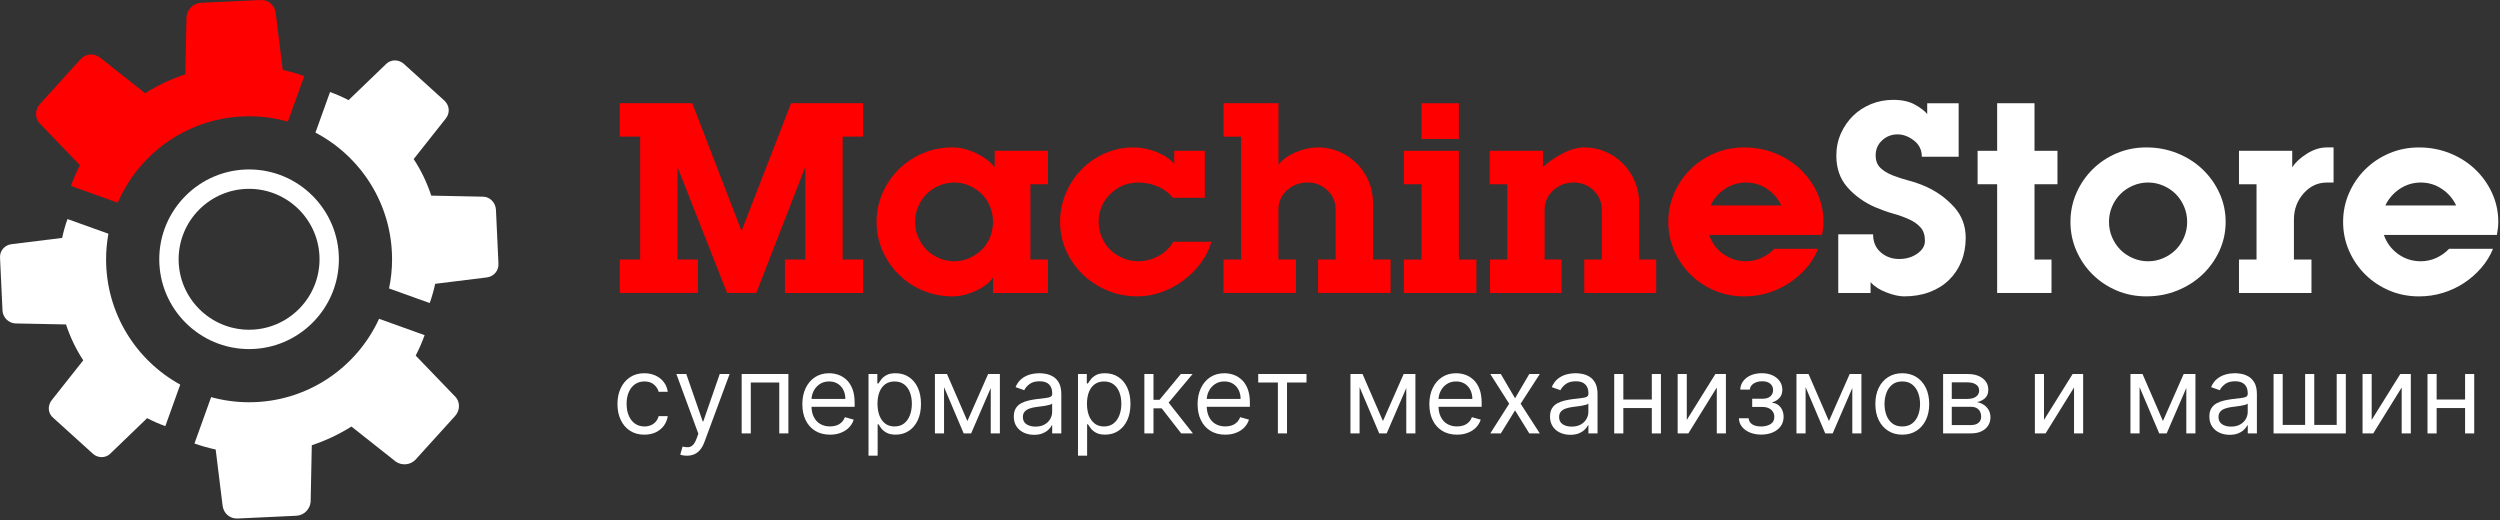 <svg width="274" height="57" viewBox="0 0 274 57" fill="none" xmlns="http://www.w3.org/2000/svg">
<rect x="0" y="0" width="274" height="57" fill="#333333" stroke="none"/>
<g clip-path="url(#clip0_147_2558)">
<path d="M94.59 32.111H86.024V28.447H88.258V18.298L82.889 32.108H79.692L74.26 18.328V28.445H76.493V32.108H67.928V28.445H70.161V14.975H67.928V11.311H75.872L81.273 25.309L86.706 11.311H94.59V14.975H92.356V28.445H94.59V32.111Z" fill="#FF0000"/>
<path d="M114.855 32.111H108.833V30.434C108.42 31.013 107.778 31.501 106.91 31.893C106.04 32.286 105.202 32.482 104.396 32.482C103.236 32.482 102.157 32.27 101.151 31.846C100.149 31.421 99.268 30.838 98.512 30.092C97.756 29.347 97.162 28.479 96.727 27.485C96.292 26.493 96.074 25.437 96.074 24.32C96.074 23.203 96.292 22.148 96.727 21.155C97.162 20.163 97.756 19.293 98.512 18.548C99.268 17.802 100.146 17.219 101.151 16.794C102.154 16.37 103.236 16.158 104.396 16.158C105.223 16.158 106.077 16.365 106.955 16.779C107.833 17.192 108.523 17.71 109.019 18.33V16.529H114.855V20.193H112.932V28.448H114.855V32.111ZM108.833 24.32C108.833 23.721 108.725 23.156 108.507 22.628C108.29 22.1 107.985 21.646 107.592 21.262C107.199 20.88 106.743 20.575 106.226 20.346C105.709 20.118 105.16 20.004 104.581 20.004C104.003 20.004 103.449 20.118 102.921 20.346C102.393 20.575 101.937 20.88 101.555 21.262C101.173 21.644 100.868 22.1 100.639 22.628C100.411 23.156 100.297 23.721 100.297 24.32C100.297 24.92 100.411 25.485 100.639 26.012C100.868 26.54 101.173 26.997 101.555 27.379C101.937 27.761 102.393 28.066 102.921 28.294C103.449 28.522 104 28.636 104.581 28.636C105.16 28.636 105.709 28.522 106.226 28.294C106.743 28.066 107.199 27.761 107.592 27.379C107.985 26.997 108.29 26.54 108.507 26.012C108.725 25.485 108.833 24.922 108.833 24.32Z" fill="#FF0000"/>
<path d="M132.764 26.493C132.536 27.32 132.154 28.098 131.615 28.819C131.077 29.543 130.44 30.18 129.705 30.729C128.971 31.278 128.169 31.708 127.299 32.018C126.429 32.328 125.562 32.482 124.692 32.482C123.511 32.482 122.411 32.27 121.387 31.846C120.363 31.421 119.464 30.838 118.686 30.092C117.912 29.347 117.299 28.479 116.856 27.485C116.41 26.493 116.188 25.437 116.188 24.32C116.188 23.203 116.4 22.148 116.824 21.155C117.249 20.163 117.827 19.293 118.562 18.548C119.296 17.802 120.151 17.219 121.121 16.794C122.095 16.37 123.137 16.158 124.257 16.158C125.106 16.158 125.96 16.333 126.817 16.686C127.676 17.039 128.302 17.474 128.695 17.988V16.529H132.048V21.681H128.541C128.148 21.163 127.61 20.755 126.928 20.455C126.246 20.155 125.533 20.004 124.787 20.004C123.567 20.004 122.533 20.423 121.684 21.262C120.835 22.1 120.411 23.119 120.411 24.317C120.411 24.917 120.525 25.482 120.753 26.01C120.981 26.538 121.291 26.994 121.684 27.376C122.076 27.758 122.538 28.063 123.066 28.291C123.594 28.519 124.167 28.633 124.787 28.633C125.551 28.633 126.297 28.432 127.021 28.029C127.745 27.625 128.262 27.113 128.573 26.493H132.764Z" fill="#FF0000"/>
<path d="M136.022 28.447V14.977H134.098V11.314H140.12V18.049C140.555 17.489 141.186 17.035 142.014 16.683C142.842 16.33 143.659 16.155 144.465 16.155C145.293 16.155 146.072 16.316 146.807 16.637C147.542 16.958 148.184 17.393 148.73 17.945C149.279 18.494 149.709 19.144 150.02 19.89C150.33 20.635 150.484 21.433 150.484 22.285V28.444H152.407V32.108H144.462V28.444H146.385V22.961C146.385 22.131 146.086 21.431 145.486 20.858C144.887 20.288 144.163 20.001 143.314 20.001C142.425 20.001 141.669 20.288 141.048 20.858C140.428 21.428 140.117 22.131 140.117 22.961V28.444H142.04V32.108H134.096V28.444H136.022V28.447Z" fill="#FF0000"/>
<path d="M155.792 28.447V20.192H153.869V16.529H159.891V28.447H161.814V32.111H153.869V28.447H155.792ZM159.891 15.226H155.795V11.316H159.891V15.226Z" fill="#FF0000"/>
<path d="M181.519 32.111H173.635V28.448H175.559V22.986C175.559 22.158 175.259 21.455 174.659 20.874C174.06 20.296 173.336 20.004 172.487 20.004C171.598 20.004 170.842 20.293 170.221 20.874C169.601 21.453 169.29 22.158 169.29 22.986V28.448H171.153V32.111H163.301V28.448H165.195V20.193H163.271V16.529H169.107V18.33C169.625 17.813 170.317 17.322 171.187 16.855C172.057 16.389 172.874 16.158 173.638 16.158C174.466 16.158 175.246 16.32 175.98 16.638C176.715 16.959 177.357 17.399 177.903 17.956C178.453 18.516 178.882 19.166 179.193 19.911C179.503 20.657 179.657 21.453 179.657 22.301V28.448H181.519V32.111Z" fill="#FF0000"/>
<path d="M191.358 28.635C191.958 28.635 192.528 28.51 193.064 28.264C193.602 28.014 194.066 27.685 194.459 27.272H199.271C198.961 28.038 198.531 28.736 197.982 29.367C197.433 29.998 196.807 30.548 196.104 31.012C195.401 31.476 194.629 31.839 193.791 32.097C192.952 32.354 192.077 32.484 191.167 32.484C190.008 32.484 188.928 32.272 187.923 31.847C186.92 31.423 186.04 30.839 185.284 30.094C184.528 29.349 183.933 28.481 183.498 27.486C183.063 26.494 182.846 25.439 182.846 24.322C182.846 23.205 183.063 22.149 183.498 21.157C183.933 20.165 184.528 19.295 185.284 18.55C186.04 17.804 186.918 17.221 187.923 16.796C188.926 16.372 190.008 16.16 191.167 16.16C192.366 16.16 193.493 16.372 194.549 16.796C195.605 17.221 196.525 17.804 197.311 18.55C198.096 19.295 198.717 20.162 199.173 21.157C199.626 22.149 199.855 23.205 199.855 24.322C199.855 24.757 199.801 25.232 199.701 25.749H187.318C187.607 26.598 188.119 27.29 188.854 27.829C189.594 28.364 190.427 28.635 191.358 28.635ZM191.358 20.006C190.509 20.006 189.74 20.239 189.045 20.704C188.353 21.168 187.83 21.775 187.477 22.518H195.236C194.883 21.773 194.361 21.168 193.669 20.704C192.976 20.239 192.207 20.006 191.358 20.006Z" fill="#FF0000"/>
<path d="M215.44 26.06C215.44 27.012 215.281 27.879 214.96 28.667C214.639 29.452 214.185 30.131 213.594 30.699C213.005 31.269 212.294 31.707 211.469 32.017C210.641 32.328 209.71 32.482 208.676 32.482C208.159 32.482 207.527 32.341 206.782 32.063C206.036 31.784 205.448 31.405 205.013 30.93V32.11H201.474V25.686H205.291C205.291 26.513 205.57 27.171 206.129 27.657C206.689 28.142 207.36 28.386 208.148 28.386C208.912 28.386 209.575 28.19 210.135 27.797C210.695 27.404 210.973 26.938 210.973 26.402C210.973 25.781 210.819 25.296 210.509 24.943C210.198 24.59 209.79 24.296 209.283 24.06C208.777 23.821 208.19 23.609 207.53 23.423C206.867 23.237 206.196 22.998 205.514 22.709C204.294 22.171 203.28 21.441 202.471 20.521C201.665 19.6 201.262 18.447 201.262 17.059C201.262 16.189 201.426 15.383 201.758 14.637C202.089 13.892 202.532 13.247 203.092 12.698C203.652 12.149 204.307 11.719 205.063 11.409C205.819 11.099 206.631 10.945 207.498 10.945C208.45 10.945 209.236 11.115 209.856 11.457C210.477 11.799 210.931 12.144 211.222 12.497V11.316H214.668V17.181H210.634C210.634 16.436 210.344 15.842 209.763 15.396C209.185 14.95 208.583 14.727 207.962 14.727C207.32 14.727 206.763 14.945 206.286 15.38C205.811 15.815 205.572 16.364 205.572 17.025C205.572 17.603 205.742 18.059 206.084 18.391C206.426 18.722 206.869 18.996 207.419 19.213C207.968 19.431 208.572 19.627 209.233 19.802C209.896 19.977 210.546 20.21 211.188 20.5C212.347 21.038 213.345 21.773 214.183 22.704C215.021 23.638 215.44 24.755 215.44 26.06Z" fill="white"/>
<path d="M225.497 20.192H222.982V28.447H224.845V32.11H218.887V20.192H216.746V16.529H218.887V11.314H222.982V16.529H225.497V20.192Z" fill="white"/>
<path d="M235.243 32.482C234.084 32.482 233.004 32.27 231.999 31.846C230.996 31.421 230.116 30.838 229.36 30.092C228.604 29.347 228.009 28.479 227.574 27.485C227.139 26.493 226.922 25.437 226.922 24.32C226.922 23.203 227.139 22.148 227.574 21.155C228.009 20.163 228.604 19.293 229.36 18.548C230.116 17.802 230.994 17.219 231.999 16.794C233.002 16.37 234.084 16.158 235.243 16.158C236.442 16.158 237.57 16.37 238.625 16.794C239.681 17.219 240.602 17.802 241.387 18.548C242.172 19.293 242.793 20.161 243.249 21.155C243.703 22.148 243.931 23.203 243.931 24.32C243.931 25.437 243.703 26.493 243.249 27.485C242.793 28.477 242.172 29.347 241.387 30.092C240.599 30.838 239.678 31.421 238.625 31.846C237.57 32.27 236.442 32.482 235.243 32.482ZM239.713 24.32C239.713 23.721 239.599 23.156 239.371 22.628C239.143 22.1 238.838 21.646 238.456 21.262C238.074 20.88 237.617 20.575 237.089 20.346C236.562 20.118 236.007 20.004 235.429 20.004C234.851 20.004 234.296 20.118 233.768 20.346C233.24 20.575 232.784 20.88 232.402 21.262C232.02 21.644 231.715 22.1 231.487 22.628C231.259 23.156 231.145 23.721 231.145 24.32C231.145 24.92 231.259 25.485 231.487 26.012C231.715 26.54 232.02 26.997 232.402 27.379C232.784 27.761 233.24 28.066 233.768 28.294C234.296 28.522 234.851 28.636 235.429 28.636C236.007 28.636 236.562 28.522 237.089 28.294C237.617 28.066 238.071 27.761 238.456 27.379C238.838 26.997 239.143 26.54 239.371 26.012C239.599 25.485 239.713 24.922 239.713 24.32Z" fill="white"/>
<path d="M247.316 28.448V20.193H245.393V16.529H251.228V18.33C251.581 17.792 252.117 17.296 252.841 16.84C253.565 16.386 254.29 16.158 255.014 16.158H255.759V20.007H255.014C254.022 20.007 253.173 20.405 252.47 21.201C251.767 21.996 251.414 22.954 251.414 24.071V28.448H253.337V32.111H245.393V28.448H247.316Z" fill="white"/>
<path d="M265.317 28.635C265.917 28.635 266.487 28.51 267.023 28.264C267.561 28.014 268.025 27.685 268.418 27.272H273.23C272.92 28.038 272.49 28.736 271.941 29.367C271.392 29.998 270.766 30.548 270.063 31.012C269.36 31.476 268.588 31.839 267.75 32.097C266.911 32.354 266.036 32.484 265.126 32.484C263.967 32.484 262.887 32.272 261.882 31.847C260.879 31.423 259.998 30.839 259.242 30.094C258.486 29.349 257.892 28.481 257.457 27.486C257.022 26.494 256.805 25.439 256.805 24.322C256.805 23.205 257.022 22.149 257.457 21.157C257.892 20.165 258.486 19.295 259.242 18.55C259.998 17.804 260.877 17.221 261.882 16.796C262.885 16.372 263.967 16.16 265.126 16.16C266.325 16.16 267.452 16.372 268.508 16.796C269.564 17.221 270.484 17.804 271.27 18.55C272.055 19.295 272.675 20.162 273.132 21.157C273.585 22.149 273.813 23.205 273.813 24.322C273.813 24.757 273.76 25.232 273.66 25.749H261.277C261.566 26.598 262.078 27.29 262.813 27.829C263.553 28.364 264.386 28.635 265.317 28.635ZM265.317 20.006C264.468 20.006 263.699 20.239 263.004 20.704C262.312 21.168 261.789 21.775 261.436 22.518H269.195C268.842 21.773 268.32 21.168 267.627 20.704C266.935 20.239 266.166 20.006 265.317 20.006Z" fill="white"/>
<path d="M70.621 47.639C70.011 47.639 69.486 47.496 69.045 47.207C68.605 46.918 68.265 46.522 68.029 46.016C67.79 45.509 67.674 44.933 67.674 44.281C67.674 43.62 67.796 43.034 68.04 42.527C68.284 42.021 68.626 41.623 69.067 41.336C69.507 41.05 70.019 40.907 70.608 40.907C71.067 40.907 71.478 40.992 71.846 41.161C72.215 41.331 72.515 41.567 72.748 41.872C72.982 42.177 73.128 42.533 73.186 42.941H72.186C72.109 42.644 71.942 42.382 71.679 42.151C71.417 41.92 71.067 41.806 70.626 41.806C70.236 41.806 69.894 41.907 69.602 42.108C69.311 42.31 69.082 42.594 68.921 42.96C68.759 43.326 68.677 43.756 68.677 44.246C68.677 44.75 68.756 45.188 68.915 45.559C69.074 45.933 69.3 46.222 69.594 46.429C69.889 46.636 70.231 46.74 70.626 46.74C70.886 46.74 71.122 46.695 71.335 46.605C71.547 46.514 71.727 46.384 71.873 46.215C72.019 46.045 72.125 45.841 72.186 45.605H73.186C73.13 45.989 72.99 46.334 72.77 46.642C72.547 46.949 72.255 47.191 71.891 47.371C71.523 47.549 71.101 47.639 70.621 47.639Z" fill="white"/>
<path d="M75.285 49.944C75.115 49.944 74.964 49.931 74.831 49.905C74.698 49.878 74.606 49.852 74.555 49.825L74.81 48.944C75.054 49.005 75.269 49.029 75.454 49.011C75.64 48.995 75.807 48.91 75.953 48.764C76.099 48.618 76.232 48.377 76.354 48.045L76.54 47.536L74.131 40.992H75.216L77.014 46.18H77.083L78.882 40.992H79.967L77.203 48.451C77.078 48.788 76.924 49.066 76.741 49.289C76.558 49.512 76.346 49.677 76.104 49.783C75.86 49.892 75.587 49.944 75.285 49.944Z" fill="white"/>
<path d="M81.287 47.501V40.989H86.407V47.501H85.407V41.923H82.287V47.501H81.287Z" fill="white"/>
<path d="M90.97 47.639C90.344 47.639 89.803 47.498 89.349 47.222C88.896 46.944 88.546 46.554 88.302 46.053C88.058 45.551 87.936 44.968 87.936 44.299C87.936 43.633 88.058 43.045 88.302 42.533C88.546 42.023 88.888 41.623 89.328 41.336C89.769 41.05 90.281 40.907 90.869 40.907C91.209 40.907 91.543 40.962 91.875 41.076C92.206 41.19 92.506 41.373 92.777 41.626C93.047 41.877 93.265 42.212 93.427 42.628C93.588 43.045 93.668 43.554 93.668 44.161V44.586H88.649V43.721H92.649C92.649 43.355 92.578 43.026 92.432 42.737C92.286 42.448 92.079 42.222 91.814 42.055C91.549 41.888 91.233 41.806 90.869 41.806C90.472 41.806 90.127 41.904 89.838 42.1C89.548 42.297 89.326 42.551 89.169 42.864C89.013 43.177 88.936 43.514 88.936 43.872V44.448C88.936 44.939 89.02 45.355 89.193 45.697C89.363 46.037 89.601 46.297 89.906 46.472C90.212 46.647 90.567 46.737 90.97 46.737C91.233 46.737 91.472 46.7 91.684 46.626C91.896 46.551 92.082 46.437 92.238 46.286C92.395 46.135 92.514 45.947 92.599 45.721L93.564 45.992C93.464 46.321 93.291 46.607 93.052 46.854C92.811 47.1 92.517 47.294 92.161 47.429C91.808 47.57 91.41 47.639 90.97 47.639Z" fill="white"/>
<path d="M95.189 49.944V40.991H96.155V42.026H96.274C96.349 41.912 96.45 41.769 96.582 41.591C96.715 41.413 96.903 41.257 97.15 41.116C97.397 40.975 97.733 40.907 98.158 40.907C98.707 40.907 99.19 41.044 99.609 41.318C100.028 41.591 100.354 41.981 100.588 42.482C100.821 42.986 100.94 43.578 100.94 44.262C100.94 44.952 100.824 45.549 100.588 46.053C100.352 46.557 100.028 46.947 99.611 47.222C99.195 47.498 98.718 47.636 98.174 47.636C97.755 47.636 97.42 47.567 97.168 47.427C96.916 47.286 96.723 47.127 96.587 46.947C96.452 46.766 96.346 46.618 96.274 46.498H96.189V49.941H95.189V49.944ZM96.174 44.246C96.174 44.737 96.245 45.172 96.388 45.546C96.532 45.92 96.744 46.212 97.02 46.424C97.296 46.634 97.635 46.74 98.038 46.74C98.457 46.74 98.808 46.628 99.089 46.408C99.37 46.185 99.582 45.886 99.725 45.509C99.869 45.132 99.94 44.711 99.94 44.249C99.94 43.79 99.871 43.379 99.731 43.01C99.59 42.641 99.381 42.35 99.1 42.132C98.818 41.917 98.466 41.809 98.041 41.809C97.635 41.809 97.293 41.912 97.014 42.116C96.739 42.32 96.529 42.607 96.386 42.973C96.243 43.339 96.174 43.761 96.174 44.246Z" fill="white"/>
<path d="M103.467 40.992V47.504H102.467V40.992H103.467ZM106.027 46.146L108.3 40.992H109.25L106.435 47.504H105.621L102.857 40.992H103.79L106.027 46.146ZM108.586 47.501V40.989H109.587V47.501H108.586Z" fill="white"/>
<path d="M113.334 47.655C112.92 47.655 112.546 47.576 112.211 47.419C111.875 47.263 111.609 47.035 111.41 46.737C111.211 46.44 111.113 46.08 111.113 45.655C111.113 45.281 111.188 44.979 111.333 44.745C111.479 44.512 111.676 44.329 111.922 44.196C112.169 44.064 112.44 43.963 112.739 43.896C113.036 43.83 113.339 43.777 113.641 43.737C114.036 43.687 114.357 43.647 114.607 43.621C114.853 43.594 115.034 43.549 115.151 43.483C115.265 43.416 115.323 43.305 115.323 43.143V43.109C115.323 42.69 115.209 42.366 114.981 42.135C114.753 41.904 114.411 41.788 113.949 41.788C113.471 41.788 113.097 41.891 112.827 42.101C112.556 42.31 112.365 42.533 112.254 42.769L111.304 42.429C111.474 42.034 111.699 41.724 111.983 41.504C112.267 41.281 112.578 41.127 112.917 41.037C113.254 40.947 113.588 40.904 113.914 40.904C114.124 40.904 114.365 40.928 114.636 40.978C114.909 41.029 115.172 41.13 115.429 41.281C115.684 41.435 115.899 41.663 116.066 41.971C116.233 42.278 116.32 42.692 116.32 43.209V47.499H115.32V46.618H115.27C115.201 46.759 115.09 46.91 114.93 47.072C114.771 47.233 114.562 47.369 114.299 47.483C114.031 47.599 113.71 47.655 113.334 47.655ZM113.485 46.756C113.88 46.756 114.214 46.679 114.487 46.523C114.761 46.366 114.968 46.167 115.106 45.92C115.243 45.674 115.315 45.416 115.315 45.146V44.231C115.273 44.281 115.18 44.329 115.037 44.369C114.893 44.408 114.729 44.446 114.546 44.475C114.36 44.504 114.182 44.53 114.007 44.552C113.832 44.573 113.692 44.591 113.586 44.605C113.326 44.639 113.084 44.692 112.859 44.769C112.633 44.843 112.453 44.955 112.315 45.103C112.177 45.252 112.108 45.453 112.108 45.708C112.108 46.056 112.238 46.318 112.495 46.493C112.758 46.668 113.087 46.756 113.485 46.756Z" fill="white"/>
<path d="M118.148 49.944V40.991H119.114V42.026H119.233C119.308 41.912 119.408 41.769 119.541 41.591C119.674 41.413 119.862 41.257 120.109 41.116C120.355 40.975 120.692 40.907 121.117 40.907C121.666 40.907 122.149 41.044 122.568 41.318C122.987 41.591 123.313 41.981 123.547 42.482C123.78 42.986 123.899 43.578 123.899 44.262C123.899 44.952 123.783 45.549 123.547 46.053C123.311 46.557 122.987 46.947 122.57 47.222C122.154 47.498 121.676 47.636 121.133 47.636C120.714 47.636 120.379 47.567 120.127 47.427C119.875 47.286 119.682 47.127 119.546 46.947C119.411 46.766 119.305 46.618 119.233 46.498H119.148V49.941H118.148V49.944ZM119.133 44.246C119.133 44.737 119.204 45.172 119.347 45.546C119.491 45.92 119.703 46.212 119.979 46.424C120.255 46.634 120.594 46.74 120.997 46.74C121.417 46.74 121.767 46.628 122.048 46.408C122.329 46.185 122.541 45.886 122.684 45.509C122.828 45.132 122.899 44.711 122.899 44.249C122.899 43.79 122.83 43.379 122.69 43.01C122.549 42.641 122.34 42.35 122.058 42.132C121.777 41.917 121.424 41.809 121 41.809C120.594 41.809 120.252 41.912 119.973 42.116C119.698 42.32 119.488 42.607 119.345 42.973C119.202 43.339 119.133 43.761 119.133 44.246Z" fill="white"/>
<path d="M125.422 47.501V40.989H126.422V43.819H127.082L129.422 40.989H130.711L128.082 44.127L130.746 47.501H129.457L127.321 44.753H126.422V47.501H125.422Z" fill="white"/>
<path d="M134.291 47.639C133.664 47.639 133.123 47.498 132.67 47.222C132.216 46.944 131.866 46.554 131.622 46.053C131.378 45.551 131.256 44.968 131.256 44.299C131.256 43.633 131.378 43.045 131.622 42.533C131.866 42.023 132.208 41.623 132.649 41.336C133.089 41.05 133.601 40.907 134.19 40.907C134.529 40.907 134.863 40.962 135.195 41.076C135.527 41.19 135.826 41.373 136.097 41.626C136.368 41.877 136.585 42.212 136.747 42.628C136.909 43.045 136.988 43.554 136.988 44.161V44.586H131.969V43.721H135.97C135.97 43.355 135.898 43.026 135.752 42.737C135.606 42.448 135.399 42.222 135.134 42.055C134.869 41.888 134.553 41.806 134.19 41.806C133.792 41.806 133.447 41.904 133.158 42.1C132.869 42.297 132.646 42.551 132.489 42.864C132.333 43.177 132.256 43.514 132.256 43.872V44.448C132.256 44.939 132.341 45.355 132.513 45.697C132.683 46.037 132.922 46.297 133.227 46.472C133.532 46.647 133.887 46.737 134.291 46.737C134.553 46.737 134.792 46.7 135.004 46.626C135.216 46.551 135.402 46.437 135.558 46.286C135.715 46.135 135.834 45.947 135.919 45.721L136.885 45.992C136.784 46.321 136.612 46.607 136.373 46.854C136.131 47.1 135.837 47.294 135.482 47.429C135.129 47.57 134.734 47.639 134.291 47.639Z" fill="white"/>
<path d="M137.902 41.923V40.989H143.192V41.923H141.056V47.501H140.056V41.923H137.902Z" fill="white"/>
<path d="M149.01 40.992V47.504H148.01V40.992H149.01ZM151.57 46.146L153.843 40.992H154.793L151.978 47.504H151.164L148.4 40.992H149.333L151.57 46.146ZM154.129 47.501V40.989H155.129V47.501H154.129Z" fill="white"/>
<path d="M159.691 47.639C159.065 47.639 158.524 47.498 158.07 47.222C157.616 46.944 157.266 46.554 157.022 46.053C156.778 45.551 156.656 44.968 156.656 44.299C156.656 43.633 156.778 43.045 157.022 42.533C157.266 42.023 157.609 41.623 158.049 41.336C158.489 41.05 159.001 40.907 159.59 40.907C159.93 40.907 160.264 40.962 160.595 41.076C160.927 41.19 161.227 41.373 161.497 41.626C161.768 41.877 161.985 42.212 162.147 42.628C162.309 43.045 162.389 43.554 162.389 44.161V44.586H157.37V43.721H161.37C161.37 43.355 161.298 43.026 161.152 42.737C161.007 42.448 160.8 42.222 160.534 42.055C160.269 41.888 159.954 41.806 159.59 41.806C159.192 41.806 158.847 41.904 158.558 42.1C158.269 42.297 158.046 42.551 157.89 42.864C157.733 43.177 157.656 43.514 157.656 43.872V44.448C157.656 44.939 157.741 45.355 157.914 45.697C158.083 46.037 158.322 46.297 158.627 46.472C158.932 46.647 159.288 46.737 159.691 46.737C159.954 46.737 160.192 46.7 160.404 46.626C160.617 46.551 160.802 46.437 160.959 46.286C161.115 46.135 161.235 45.947 161.32 45.721L162.285 45.992C162.184 46.321 162.012 46.607 161.773 46.854C161.532 47.1 161.237 47.294 160.882 47.429C160.526 47.57 160.131 47.639 159.691 47.639Z" fill="white"/>
<path d="M164.49 40.992L166.05 43.655L167.609 40.992H168.763L166.66 44.247L168.763 47.501H167.609L166.05 44.976L164.49 47.501H163.336L165.405 44.247L163.336 40.992H164.49Z" fill="white"/>
<path d="M172.103 47.655C171.689 47.655 171.315 47.576 170.981 47.419C170.644 47.263 170.379 47.035 170.18 46.737C169.981 46.44 169.883 46.08 169.883 45.655C169.883 45.281 169.957 44.979 170.103 44.745C170.249 44.512 170.445 44.329 170.692 44.196C170.939 44.064 171.209 43.963 171.509 43.896C171.806 43.83 172.108 43.777 172.411 43.737C172.806 43.687 173.127 43.647 173.376 43.621C173.623 43.594 173.803 43.549 173.92 43.483C174.034 43.416 174.093 43.305 174.093 43.143V43.109C174.093 42.69 173.979 42.366 173.75 42.135C173.522 41.904 173.18 41.788 172.719 41.788C172.241 41.788 171.867 41.891 171.596 42.101C171.326 42.31 171.135 42.533 171.023 42.769L170.074 42.43C170.244 42.034 170.469 41.724 170.753 41.504C171.037 41.281 171.347 41.127 171.687 41.037C172.024 40.947 172.358 40.904 172.684 40.904C172.894 40.904 173.135 40.928 173.406 40.978C173.679 41.029 173.941 41.13 174.199 41.281C174.453 41.435 174.668 41.663 174.835 41.971C175.002 42.278 175.09 42.692 175.09 43.209V47.499H174.09V46.618H174.04C173.971 46.759 173.859 46.91 173.7 47.072C173.541 47.233 173.331 47.369 173.069 47.483C172.801 47.599 172.48 47.655 172.103 47.655ZM172.254 46.756C172.65 46.756 172.984 46.679 173.257 46.523C173.53 46.366 173.737 46.167 173.875 45.92C174.013 45.674 174.085 45.416 174.085 45.146V44.231C174.042 44.281 173.949 44.329 173.806 44.369C173.663 44.408 173.498 44.446 173.315 44.475C173.13 44.504 172.952 44.531 172.777 44.552C172.602 44.573 172.461 44.592 172.355 44.605C172.095 44.639 171.854 44.692 171.628 44.769C171.403 44.843 171.222 44.955 171.084 45.103C170.947 45.252 170.878 45.453 170.878 45.708C170.878 46.056 171.008 46.318 171.265 46.493C171.527 46.668 171.856 46.756 172.254 46.756Z" fill="white"/>
<path d="M177.918 40.992V47.504H176.918V40.992H177.918ZM181.276 43.788V44.721H177.682V43.788H181.276ZM182.038 40.992V47.504H181.038V40.992H182.038Z" fill="white"/>
<path d="M184.871 46.026L188.007 40.992H189.16V47.504H188.16V42.469L185.041 47.504H183.871V40.992H184.871V46.026Z" fill="white"/>
<path d="M190.584 45.841H191.653C191.674 46.135 191.81 46.358 192.054 46.512C192.298 46.666 192.616 46.74 193.009 46.74C193.409 46.74 193.754 46.658 194.038 46.491C194.322 46.324 194.465 46.058 194.465 45.687C194.465 45.469 194.412 45.279 194.303 45.117C194.194 44.955 194.046 44.828 193.849 44.737C193.653 44.647 193.425 44.602 193.16 44.602H192.04V43.703H193.16C193.558 43.703 193.852 43.613 194.043 43.432C194.234 43.252 194.33 43.026 194.33 42.753C194.33 42.461 194.226 42.228 194.019 42.053C193.812 41.875 193.52 41.788 193.141 41.788C192.759 41.788 192.441 41.872 192.186 42.045C191.932 42.215 191.799 42.435 191.783 42.703H190.733C190.743 42.353 190.852 42.042 191.054 41.772C191.258 41.501 191.534 41.289 191.884 41.135C192.234 40.981 192.634 40.904 193.088 40.904C193.547 40.904 193.945 40.984 194.282 41.143C194.619 41.302 194.881 41.52 195.067 41.79C195.253 42.063 195.345 42.371 195.345 42.716C195.345 43.082 195.242 43.379 195.035 43.607C194.828 43.833 194.571 43.995 194.261 44.09V44.156C194.507 44.172 194.719 44.252 194.903 44.392C195.086 44.533 195.226 44.714 195.33 44.939C195.43 45.164 195.483 45.411 195.483 45.682C195.483 46.077 195.377 46.422 195.165 46.714C194.953 47.005 194.661 47.233 194.292 47.393C193.924 47.552 193.499 47.631 193.024 47.631C192.563 47.631 192.152 47.554 191.786 47.403C191.422 47.252 191.133 47.042 190.918 46.772C190.706 46.509 190.595 46.196 190.584 45.841Z" fill="white"/>
<path d="M197.893 40.992V47.504H196.893V40.992H197.893ZM200.452 46.146L202.726 40.992H203.675L200.861 47.504H200.047L197.283 40.992H198.216L200.452 46.146ZM203.012 47.501V40.989H204.012V47.501H203.012Z" fill="white"/>
<path d="M208.489 47.639C207.9 47.639 207.385 47.498 206.945 47.22C206.502 46.941 206.157 46.549 205.91 46.045C205.664 45.541 205.539 44.955 205.539 44.281C205.539 43.602 205.664 43.01 205.91 42.503C206.157 41.997 206.502 41.604 206.945 41.326C207.388 41.047 207.903 40.907 208.489 40.907C209.075 40.907 209.592 41.047 210.035 41.326C210.478 41.604 210.823 41.999 211.07 42.503C211.317 43.01 211.441 43.602 211.441 44.281C211.441 44.955 211.317 45.541 211.07 46.045C210.823 46.549 210.478 46.939 210.035 47.22C209.592 47.501 209.075 47.639 208.489 47.639ZM208.489 46.74C208.934 46.74 209.303 46.626 209.592 46.398C209.881 46.169 210.094 45.867 210.232 45.496C210.37 45.122 210.439 44.718 210.439 44.283C210.439 43.848 210.37 43.443 210.232 43.066C210.094 42.689 209.879 42.387 209.592 42.153C209.303 41.923 208.937 41.806 208.489 41.806C208.043 41.806 207.674 41.923 207.388 42.153C207.099 42.384 206.887 42.689 206.749 43.066C206.611 43.443 206.542 43.848 206.542 44.283C206.542 44.718 206.611 45.122 206.749 45.496C206.887 45.87 207.101 46.169 207.388 46.398C207.674 46.626 208.043 46.74 208.489 46.74Z" fill="white"/>
<path d="M212.965 47.501V40.989H215.628C216.328 40.989 216.885 41.148 217.299 41.464C217.713 41.779 217.917 42.199 217.917 42.718C217.917 43.114 217.801 43.419 217.565 43.636C217.331 43.851 217.029 44 216.663 44.074C216.904 44.108 217.137 44.193 217.363 44.329C217.588 44.464 217.779 44.65 217.928 44.886C218.076 45.122 218.153 45.411 218.153 45.753C218.153 46.087 218.069 46.384 217.899 46.647C217.729 46.91 217.485 47.117 217.169 47.27C216.854 47.424 216.474 47.498 216.034 47.498H212.965V47.501ZM213.914 43.721H215.628C215.896 43.721 216.127 43.684 216.318 43.61C216.509 43.535 216.657 43.427 216.761 43.289C216.864 43.151 216.915 42.984 216.915 42.79C216.915 42.517 216.801 42.299 216.572 42.143C216.344 41.986 216.029 41.907 215.628 41.907H213.914V43.721ZM213.914 46.586H216.034C216.379 46.586 216.649 46.504 216.843 46.339C217.039 46.175 217.135 45.952 217.135 45.671C217.135 45.334 217.037 45.069 216.843 44.875C216.649 44.681 216.379 44.586 216.034 44.586H213.914V46.586Z" fill="white"/>
<path d="M224.021 46.026L227.159 40.992H228.313V47.504H227.313V42.469L224.193 47.504H223.023V40.992H224.023V46.026H224.021Z" fill="white"/>
<path d="M234.498 40.992V47.504H233.498V40.992H234.498ZM237.058 46.146L239.331 40.992H240.281L237.466 47.504H236.652L233.888 40.992H234.822L237.058 46.146ZM239.62 47.501V40.989H240.62V47.501H239.62Z" fill="white"/>
<path d="M244.367 47.655C243.953 47.655 243.579 47.576 243.245 47.419C242.908 47.263 242.64 47.035 242.444 46.737C242.245 46.44 242.146 46.08 242.146 45.655C242.146 45.281 242.221 44.979 242.367 44.745C242.513 44.512 242.709 44.329 242.956 44.196C243.202 44.064 243.473 43.963 243.773 43.896C244.072 43.83 244.372 43.777 244.674 43.737C245.07 43.687 245.391 43.647 245.64 43.621C245.887 43.594 246.067 43.549 246.181 43.483C246.295 43.416 246.354 43.305 246.354 43.143V43.109C246.354 42.69 246.24 42.366 246.011 42.135C245.783 41.904 245.438 41.788 244.979 41.788C244.502 41.788 244.128 41.891 243.857 42.101C243.587 42.31 243.396 42.533 243.284 42.769L242.335 42.43C242.505 42.034 242.73 41.724 243.017 41.504C243.3 41.281 243.611 41.127 243.95 41.037C244.287 40.947 244.621 40.904 244.948 40.904C245.157 40.904 245.399 40.928 245.669 40.978C245.94 41.029 246.205 41.13 246.462 41.281C246.717 41.435 246.932 41.663 247.102 41.971C247.271 42.278 247.356 42.692 247.356 43.209V47.499H246.356V46.618H246.306C246.237 46.759 246.125 46.91 245.966 47.072C245.807 47.233 245.598 47.369 245.335 47.483C245.067 47.599 244.746 47.655 244.367 47.655ZM244.521 46.756C244.916 46.756 245.25 46.679 245.523 46.523C245.797 46.366 246.003 46.167 246.141 45.92C246.279 45.674 246.351 45.416 246.351 45.146V44.231C246.308 44.281 246.216 44.329 246.072 44.369C245.929 44.408 245.765 44.446 245.582 44.475C245.396 44.504 245.218 44.531 245.043 44.552C244.868 44.573 244.728 44.592 244.621 44.605C244.361 44.639 244.12 44.692 243.895 44.769C243.669 44.843 243.489 44.955 243.353 45.103C243.218 45.252 243.147 45.453 243.147 45.708C243.147 46.056 243.277 46.318 243.534 46.493C243.794 46.668 244.123 46.756 244.521 46.756Z" fill="white"/>
<path d="M249.184 40.992H250.184V46.57H252.643V40.992H253.643V46.57H256.102V40.992H257.102V47.504H249.184V40.992Z" fill="white"/>
<path d="M259.933 46.026L263.071 40.992H264.225V47.504H263.225V42.469L260.105 47.504H258.936V40.992H259.936V46.026H259.933Z" fill="white"/>
<path d="M267.055 40.992V47.504H266.055V40.992H267.055ZM270.41 43.788V44.721H266.816V43.788H270.41ZM271.174 40.992V47.504H270.174V40.992H271.174Z" fill="white"/>
<path d="M27.299 38.259C21.872 38.259 17.455 33.842 17.455 28.415C17.455 22.988 21.872 18.571 27.299 18.571C32.726 18.571 37.143 22.988 37.143 28.415C37.14 33.842 32.726 38.259 27.299 38.259ZM27.299 20.696C23.042 20.696 19.577 24.16 19.577 28.418C19.577 32.675 23.042 36.139 27.299 36.139C31.557 36.139 35.021 32.675 35.021 28.418C35.021 24.16 31.557 20.696 27.299 20.696Z" fill="white"/>
<path d="M27.299 44.087C25.858 44.087 24.463 43.888 23.14 43.525L21.314 48.605C22.076 48.878 22.848 49.098 23.638 49.265L24.397 55.419C24.498 56.271 25.214 56.876 26.047 56.828L32.503 56.525C33.336 56.475 33.994 55.78 34.047 54.984L34.172 48.798C35.692 48.297 37.164 47.602 38.517 46.748L43.369 50.586C44.016 51.05 44.971 50.987 45.541 50.377L49.881 45.589C50.449 44.978 50.454 43.989 49.844 43.421L45.56 38.973C45.942 38.235 46.265 37.492 46.536 36.739C46.536 36.736 46.538 36.734 46.538 36.734L41.546 34.941C39.071 40.336 33.625 44.087 27.299 44.087Z" fill="white"/>
<path d="M11.627 28.416C11.627 27.461 11.717 26.524 11.881 25.617L7.398 24.007C7.157 24.683 6.958 25.378 6.812 26.076L1.271 26.76C0.504 26.853 -0.042 27.495 0.003 28.246L0.276 34.058C0.321 34.809 0.947 35.4 1.663 35.448L7.234 35.559C7.685 36.928 8.311 38.254 9.125 39.488L5.669 43.857C5.186 44.469 5.244 45.329 5.857 45.812L10.168 49.719C10.717 50.231 11.608 50.236 12.12 49.687L16.125 45.83C16.773 46.165 17.422 46.451 18.086 46.692C18.096 46.698 18.11 46.7 18.12 46.703L19.754 42.154C14.908 39.488 11.627 34.336 11.627 28.416Z" fill="white"/>
<path d="M54.355 22.972C54.31 22.208 53.687 21.558 52.941 21.556L47.267 21.442C46.806 20.046 46.169 18.696 45.339 17.436L48.861 12.985C49.352 12.362 49.275 11.531 48.668 10.993L44.275 7.011C43.715 6.489 42.808 6.483 42.285 7.046L38.203 10.974C37.532 10.627 36.858 10.332 36.171 10.086L34.574 14.534C39.564 17.155 42.97 22.386 42.97 28.415C42.97 29.511 42.856 30.583 42.641 31.615L47.097 33.214C47.344 32.524 47.543 31.824 47.694 31.105L53.339 30.408C54.122 30.315 54.676 29.66 54.631 28.896L54.355 22.972Z" fill="white"/>
<path d="M27.299 12.744C28.773 12.744 30.198 12.95 31.551 13.332L33.344 8.34C33.339 8.338 33.331 8.335 33.325 8.332C32.561 8.056 31.784 7.839 30.988 7.669L30.219 1.43C30.116 0.565 29.392 -0.047 28.548 0.003L22.004 0.308C21.16 0.358 20.492 1.064 20.439 1.87L20.311 8.141C18.77 8.651 17.277 9.354 15.905 10.218L10.985 6.327C10.295 5.783 9.377 5.868 8.783 6.539L4.382 11.393C3.807 12.014 3.801 13.014 4.419 13.592L8.762 18.105C8.385 18.826 8.056 19.577 7.778 20.349C7.775 20.357 7.772 20.367 7.77 20.375L12.903 22.219C15.301 16.648 20.842 12.744 27.299 12.744Z" fill="#FF0000"/>
</g>
<defs>
<clipPath id="clip0_147_2558">
<rect width="274" height="57" fill="white"/>
</clipPath>
</defs>
</svg>
